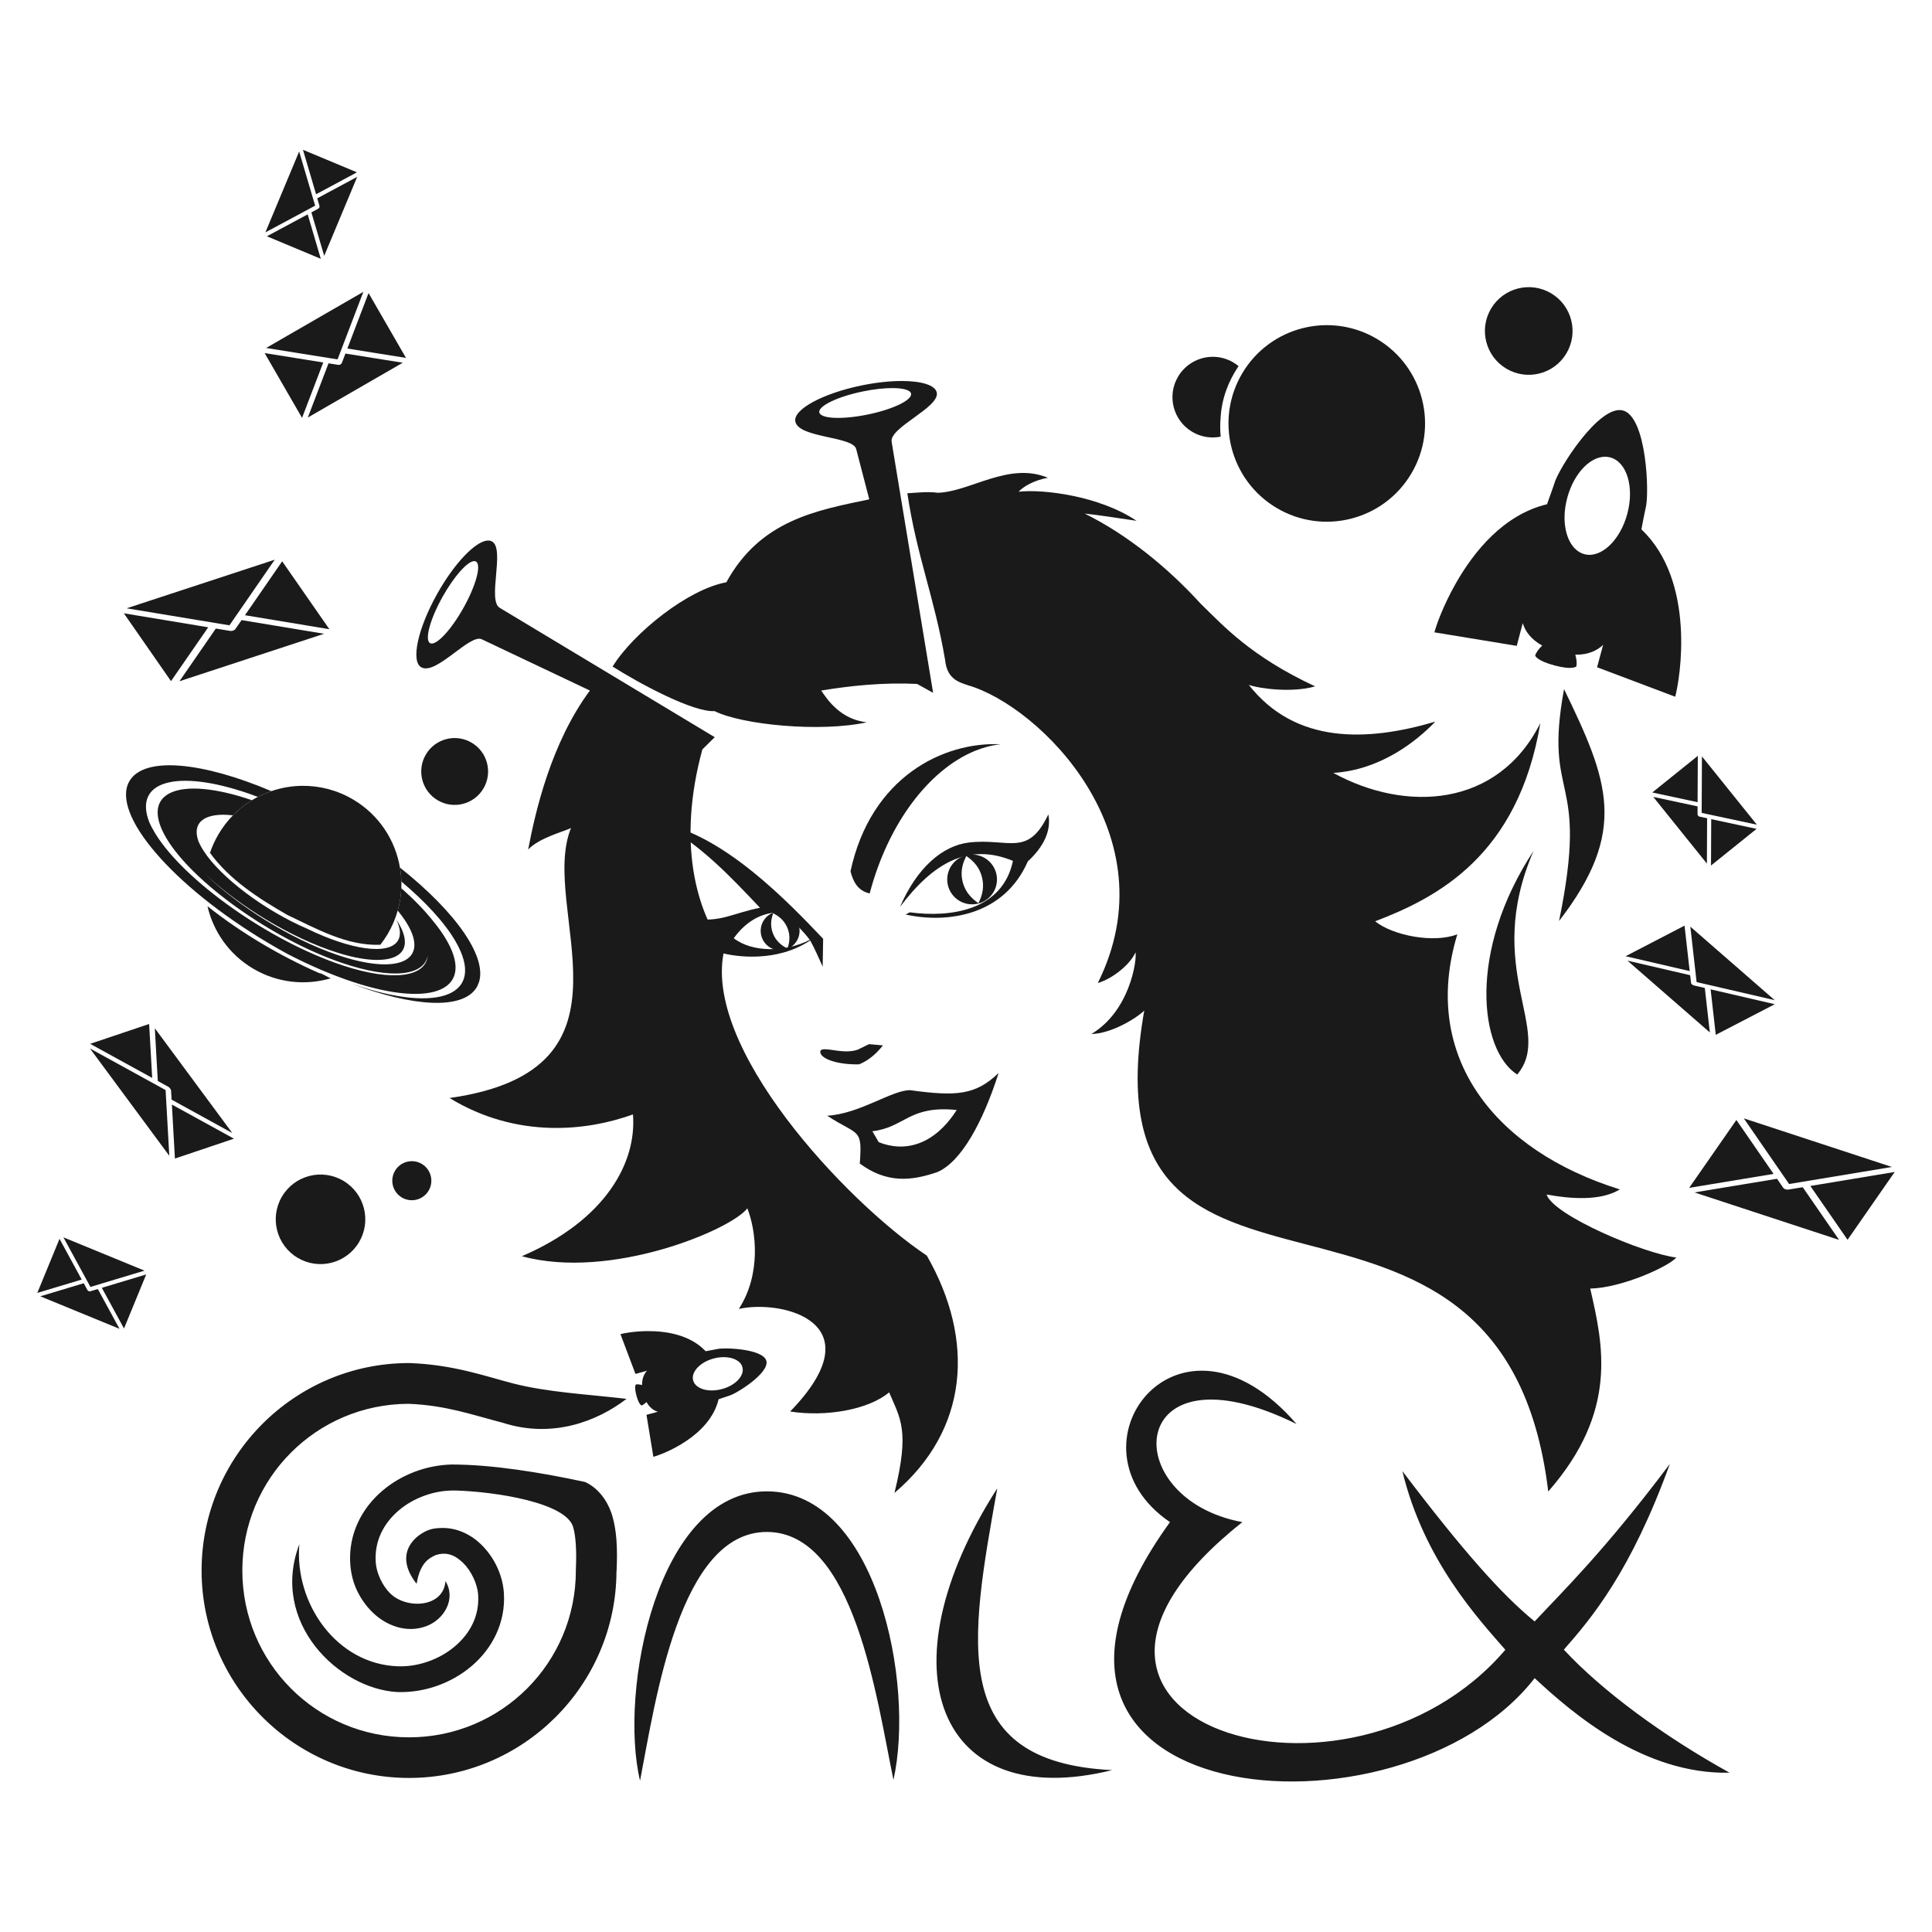 <?xml version="1.0" encoding="UTF-8" standalone="no"?>
<!-- Created with Inkscape (http://www.inkscape.org/) -->

<svg
   xmlns:osb="http://www.openswatchbook.org/uri/2009/osb"
   xmlns:dc="http://purl.org/dc/elements/1.1/"
   xmlns:cc="http://creativecommons.org/ns#"
   xmlns:rdf="http://www.w3.org/1999/02/22-rdf-syntax-ns#"
   xmlns:svg="http://www.w3.org/2000/svg"
   xmlns="http://www.w3.org/2000/svg"
   xmlns:sodipodi="http://sodipodi.sourceforge.net/DTD/sodipodi-0.dtd"
   xmlns:inkscape="http://www.inkscape.org/namespaces/inkscape"
   width="1024"
   height="1024"
   id="svg2"
   version="1.1"
   inkscape:version="0.48.5 r10040"
   sodipodi:docname="title.svg"
   inkscape:export-filename="/home/markus/src/alive/mine/GalEx/src/svg/title.png"
   inkscape:export-xdpi="93.610001"
   inkscape:export-ydpi="93.610001">
  <defs
     id="defs4">
    <linearGradient
       id="linearGradient5900"
       osb:paint="solid">
      <stop
         style="stop-color:#333333;stop-opacity:1;"
         offset="0"
         id="stop5902" />
    </linearGradient>
  </defs>
  <sodipodi:namedview
     id="base"
     pagecolor="#ffffff"
     bordercolor="#f0f0f0"
     borderopacity="1"
     inkscape:pageopacity="0.0"
     inkscape:pageshadow="2"
     inkscape:zoom="0.45521468"
     inkscape:cx="511.99995"
     inkscape:cy="512"
     inkscape:document-units="px"
     inkscape:current-layer="layer1"
     showgrid="false"
     inkscape:showpageshadow="false"
     inkscape:window-width="1366"
     inkscape:window-height="742"
     inkscape:window-x="0"
     inkscape:window-y="0"
     inkscape:window-maximized="1"
     showguides="true"
     inkscape:guide-bbox="true" />
  <g
     inkscape:label="Ebene 1"
     inkscape:groupmode="layer"
     id="layer1"
     transform="translate(0,-28.362)">
    <g
       id="g3949"
       transform="translate(2408.481,62.906)"
       inkscape:export-filename="/home/markus/src/alive/mine/GalEx/src/htdocs/title.jpg.png"
       inkscape:export-xdpi="93.610001"
       inkscape:export-ydpi="93.610001">
      <path
         style="fill:#1a1a1a;stroke:none"
         d="m -1930.438,167.393 c -6.232,-0.012 -13.584,0.755 -21.344,2.344 -20.694,4.237 -36.46,12.789 -35.156,19.156 1.815,8.867 30.847,7.685 32.281,14.688 l 6.906,26.531 c -27.916,5.869 -57.681,10.955 -75.75,43.969 -20.267,3.631 -49.324,26.898 -60.281,44.656 14.934,9.468 42.981,24.34 54.031,23.625 14.673,7.293 56.122,11.309 80.656,5.938 -14.03,-1.657 -20.872,-12.032 -24.125,-16.844 15.633,-2.582 33.171,-4.381 50.875,-3.5 l 0,0.031 8.438,4.688 -21.969,-132.937 c -1.565,-7.645 25.526,-18.275 23.906,-26.188 -0.815,-3.98 -8.082,-6.136 -18.469,-6.156 z m -4.969,3.75 c 5.626,0.02 9.423,1.033 9.812,2.938 0.693,3.385 -9.607,8.345 -23.031,11.094 -13.425,2.749 -24.901,2.26 -25.594,-1.125 -0.693,-3.385 9.669,-8.376 23.094,-11.125 5.873,-1.203 11.343,-1.797 15.719,-1.781 z m 24.031,55.5 c -5.202,-0.794 -12.751,0.088 -16.188,0.25 4.926,33.118 14.384,55.267 20,88.281 0.969,9.789 6.683,11.722 12.188,13.5 38.095,11.055 107.738,79.629 68.75,157.812 8.164,-2.428 17.321,-10.081 20,-16.281 0.772,4.546 -3.172,31.264 -23.406,43.281 10.115,-0.12 23.371,-7.892 28.031,-12.406 -33.964,192.7 189.761,52.429 214.125,254.906 37.287,-42.588 29.067,-77.832 22.25,-107.562 16.966,-0.364 41.899,-11.883 45.625,-16.469 -16.794,-1.956 -65.078,-22.196 -68.75,-33.375 12.173,2.212 28.466,3.66 38.812,-2.719 -66.017,-20.541 -105.863,-70.183 -86.125,-135.219 -12.367,4.901 -34.25,0.658 -43.562,-6.875 32.619,-12.49 75.757,-34.49 87.562,-105.062 -22.528,44.909 -71.425,47.401 -109.75,26.406 24.771,-1.529 43.773,-16.454 54.094,-27.188 -35.818,10.589 -74.001,12.211 -98.875,-19.469 5.877,2.05 23.213,4.283 35.156,0.781 -34.343,-15.992 -48.863,-32.353 -60.75,-43.906 -17.608,-19.335 -39.064,-36.612 -61.344,-47.656 6.992,0.685 15.798,2.13 27.438,3.812 -19.658,-13.229 -49.649,-16.899 -62.5,-15.406 2.624,-2.871 8.104,-6.009 15.5,-7.406 -20.731,-8.615 -40.922,7.345 -58.281,7.969 z m -238.75,25.312 c -6.415,0.483 -17.472,11.952 -26.531,28.062 -10.353,18.412 -14.197,35.939 -8.531,39.125 7.889,4.436 25.988,-18.285 32.219,-14.781 l 57.156,27.094 c -20.73,27.938 -29.041,64.781 -32.719,84.25 5.961,-6.236 18.598,-9.404 22.688,-11.375 -17.399,43.021 41.937,128.112 -64.375,143.094 35.964,21.934 73.35,17.348 97.219,8.688 2.078,25.257 -14.264,55.965 -58.875,75.156 47.103,12.922 110.979,-14.086 119.5,-25.375 4.688,11.926 7.448,34.814 -4.5,53.312 23.152,-5.131 72.945,7.288 27.188,54.375 18.768,2.952 41.46,-0.857 52.469,-10.156 5.895,13.985 11.045,19.952 2.812,53.312 39.477,-33.507 42.787,-81.069 17.156,-125.781 -43.161,-28.827 -120.087,-111.252 -107.188,-162.688 -14.746,-19.434 -25.357,-55.746 -11.781,-105.594 l 6.562,-6.5 -113.906,-68.531 c -6.802,-3.825 2.915,-31.229 -4.125,-35.188 -0.708,-0.398 -1.521,-0.569 -2.438,-0.5 z m -7.062,10.906 c 0.363,-0.011 0.686,0.06 0.969,0.219 3.012,1.694 0.029,12.743 -6.688,24.688 -6.717,11.944 -14.613,20.256 -17.625,18.562 -3.012,-1.694 0,-12.774 6.719,-24.719 6.087,-10.825 13.117,-18.639 16.625,-18.75 z"
         id="path3943"
         inkscape:connector-curvature="0"
         sodipodi:nodetypes="ssscccccccccccsssssscsccccccccccccccccccccccccccssscccccccccccccccccssccsscc" />
      <path
         inkscape:export-ydpi="103.44"
         inkscape:export-xdpi="103.44"
         inkscape:export-filename="/home/markus/src/alive/mine/ld30/sprites/world.png"
         transform="matrix(-1.038,-0.617,0.617,-1.038,-1655.923,122.396)"
         d="m 49.7,-68.923 c 0,23.823 -19.312,43.136 -43.136,43.136 -23.823,0 -43.136,-19.312 -43.136,-43.136 0,-23.823 19.312,-43.136 43.136,-43.136 23.823,0 43.136,19.312 43.136,43.136 z"
         sodipodi:ry="43.135532"
         sodipodi:rx="43.135532"
         sodipodi:cy="-68.92308"
         sodipodi:cx="6.5641026"
         id="path3338"
         style="fill:#1a1a1a;fill-opacity:1;fill-rule:nonzero;stroke:none"
         sodipodi:type="arc" />
      <g
         id="g3340"
         inkscape:label="Layer 1"
         transform="matrix(0.37,0,0,0.37,-2086.146,590.183)"
         style="fill:#1a1a1a;stroke:none">
        <path
           inkscape:export-ydpi="38.580002"
           inkscape:export-xdpi="38.580002"
           inkscape:export-filename="/home/markus/src/alive/mine/GalEx/src/htdocs/title.jpg.png"
           style="font-size:medium;font-style:normal;font-variant:normal;font-weight:normal;font-stretch:normal;text-indent:0;text-align:start;text-decoration:none;line-height:normal;letter-spacing:normal;word-spacing:normal;text-transform:none;direction:ltr;block-progression:tb;writing-mode:lr-tb;text-anchor:start;baseline-shift:baseline;color:#000000;fill:#1a1a1a;fill-opacity:1;stroke:none;stroke-width:1;marker:none;visibility:visible;display:inline;overflow:visible;enable-background:accumulate;font-family:Sans;-inkscape-font-specification:Sans"
           d="m 56.087,218.362 c -18.371,0.151 -33.177,2.885 -38.451,4.339 l 21.493,56.986 16.563,-4.535 c -4.096,4.312 -7.28,10.897 -7.099,20.507 -3.475,-1.031 -6.889,-1.32 -8.873,-0.789 0,0 -2.767,2.509 0.789,15.775 3.555,13.268 7.296,14.197 7.296,14.197 1.969,-0.53 4.621,-2.333 7.099,-4.929 4.613,8.361 10.707,12.308 16.367,14.001 l -16.367,4.337 9.859,60.142 c 13.034,-3.395 80.644,-28.842 93.466,-82.423 7.791,-2.71 13.588,-4.7 15.183,-5.127 10.353,-2.774 57.888,-32.54 53.241,-49.888 -4.648,-17.346 -60.832,-19.534 -71.184,-16.76 -1.595,0.429 -7.673,1.408 -15.775,2.958 C 117.188,223.431 82.936,218.141 56.087,218.362 z M 165.328,255.63 c 13.598,-0.069 24.583,5.319 27.014,14.395 3.242,12.099 -9.835,26.115 -29.38,31.352 -19.546,5.237 -37.969,-0.322 -41.211,-12.422 -2.431,-9.076 4.359,-19.3 16.168,-26.028 3.938,-2.244 8.325,-4.015 13.212,-5.324 4.886,-1.309 9.664,-1.947 14.197,-1.972 z m -450.567,8.479 c -163.797,0 -297.158,133.362 -297.158,297.158 0,163.797 133.361,297.158 297.158,297.158 163.337,0 296.414,-132.611 297.157,-295.777 0,-0.486 0.196,-0.9 0.196,-1.381 1.44,-32.189 0.063,-57.036 -6.113,-78.085 -6.266,-21.362 -20.179,-40.158 -39.043,-48.705 -61.798,-13.345 -132.725,-25.071 -191.073,-25.042 -36.356,0.903 -71.992,14.373 -99.381,37.662 -29.216,24.842 -48.766,61.808 -45.944,104.509 0.843,12.772 3.781,25.605 9.268,37.465 5.486,11.861 13.201,22.865 22.676,32.142 18.954,18.55 48.501,30.772 77.691,19.522 25.095,-9.672 42.283,-38.989 26.757,-64.305 -2.658,38.085 -55.338,40.572 -78.617,18.163 -11.887,-11.443 -20.288,-29.907 -21.296,-45.155 -1.998,-30.262 11.213,-55.705 33.127,-74.338 21.718,-18.467 52.028,-29.139 80.846,-28.395 l 0.789,0 c 57.338,1.72 158.881,17.41 168.198,52.846 3.151,10.739 5.134,30.852 3.747,60.338 l 0,1.381 c 0,132.288 -106.701,238.988 -238.988,238.988 -132.289,0 -238.791,-106.701 -238.791,-238.988 0,-132.072 106.212,-238.444 238.2,-238.791 53.525,2.092 91.703,15.989 135.071,27.212 70.412,22.707 134.922,-1.83 177.073,-34.311 -55.772,-6.55 -112.813,-9.318 -162.48,-22.085 -39.799,-10.299 -85.061,-26.815 -147.889,-29.183 -0.366,-0.063 -0.818,0 -1.183,0 z M 804.818,491.962 c -300.901,416.338 330.279,470.699 522.39,223.506 54.359,50.55 155.977,138.148 279.19,135.474 -95.369,-52.844 -182.979,-117.587 -237.387,-176.291 39.828,-45.242 96.052,-112.044 151.832,-266.003 -94.262,125.315 -152.077,181.006 -193.636,225.58 -46.513,-37.823 -102.264,-100.349 -189.494,-215.326 30.818,127.996 109.061,211.795 147.494,255.946 C 1060.435,937.699 546.168,779.153 908.516,491.962 726.666,458.404 741.359,230.605 986.128,351.457 817.011,156.04 646.748,384.534 804.818,491.962 z M 227.272,447.885 C 70.047,447.885 15.096,734.046 45.664,862.369 67.81,748.486 101.71,506.055 227.272,506.055 c 125.562,0 157.237,238.586 181.41,355.13 C 439.702,723.068 384.496,447.885 227.272,447.885 z m 330.143,-4.369 C 390.834,703.459 472.807,909.02 721.981,847.213 485.808,835.826 517.989,663.825 557.414,443.516 z m -794.738,56.821 c -7.155,0.064 -14.709,0.643 -21.887,3.746 -21.657,9.362 -46.764,36.252 -15.176,76.21 5.281,-31.843 19.174,-36.899 26.81,-40.914 15.79,-5.314 28.039,-0.498 39.831,11.042 11.791,11.54 20.487,30.303 21.493,45.55 2.001,30.262 -11.408,55.31 -33.324,73.945 -21.916,18.635 -52.386,29.55 -81.437,28.591 -87.957,-2.912 -148.564,-89.969 -141.382,-174.903 -42.435,112.277 56.33,207.156 140.198,211.777 38.83,1.287 77.461,-12.426 106.677,-37.268 29.216,-24.843 48.962,-62.002 46.141,-104.705 -1.687,-25.543 -13.58,-50.859 -32.535,-69.409 -14.216,-13.912 -33.943,-23.822 -55.409,-23.662 z"
           id="path3342"
           inkscape:connector-curvature="0"
           sodipodi:nodetypes="ccccccccccccccccccccsccsccsscccccscccscsccccccssscccccscccccccccccczczczcccssccccccccsscs" />
      </g>
      <path
         style="fill:#1a1a1a;stroke:none"
         d="m -1852.844,397.112 c -10.939,23.035 -21.107,12.393 -42.087,14.896 -14.05,1.676 -27.601,13.414 -36.513,34.112 17.479,-23.286 36.295,-34.167 59.85,-24.383 -5.515,26.275 -32.988,30.193 -54.704,27.265 l -2.168,1.181 c 22.471,4.902 52.271,0.416 64.747,-28.165 8.055,-7.425 12.61,-15.949 10.875,-24.906 z"
         id="path3344"
         inkscape:connector-curvature="0"
         sodipodi:nodetypes="cscccccc" />
      <path
         sodipodi:nodetypes="cccccc"
         inkscape:connector-curvature="0"
         id="path3346"
         d="m -1947.532,438.991 c -6.155,-1.363 -8.735,-6.021 -10.164,-11.741 10.796,-50.077 49.371,-68.76 79.573,-67.321 -2.471,0.264 -4.94,0.733 -7.398,1.399 -2.172,0.589 -4.334,1.331 -6.48,2.221 -23.823,9.877 -45.628,37.91 -55.531,75.442 z"
         style="fill:#1a1a1a;stroke:none" />
      <path
         style="fill:#1a1a1a;stroke:none"
         d="m -2057.575,401.917 c 21.074,12.067 35.462,27.303 51.92,44.701 -13.214,2.358 -22.4,8.595 -35.807,5.267 5.381,3.936 12.519,12.631 14.97,18.529 8.103,2.284 29.826,5.213 47.417,-6.496 2.491,4.353 4.479,9.249 6.625,13.875 l 0.25,-14.75 c -17.915,-18.86 -51.924,-54.485 -85.375,-61.125 z m 62.3,47.086 c 5.631,2.647 12.928,10.395 15.981,14.602 -12.849,6.644 -30.471,6.752 -40.28,-0.862 4.989,-6.987 12.91,-13.654 24.299,-13.74 z"
         id="path3348"
         inkscape:connector-curvature="0"
         sodipodi:nodetypes="cccccccccccc" />
      <path
         sodipodi:nodetypes="cccccc"
         inkscape:connector-curvature="0"
         id="path3350"
         d="m -1947.876,518.872 -5.944,2.914 c -7.995,2.811 -17.867,-1.953 -19.804,0.531 -1.143,3.841 8.127,7.539 20.458,7.263 4.653,-1.854 8.864,-5.243 12.666,-10.044 z"
         style="fill:#1a1a1a;stroke:none" />
      <path
         inkscape:connector-curvature="0"
         id="path3352"
         d="m -1926.058,543.279 c 24.607,3.377 34.645,2.592 46.862,-9.115 -8.409,26.262 -19.801,46.95 -32.337,52.471 -13.979,4.847 -26.957,6.057 -41.24,-4.47 1.406,-19.262 -0.659,-14.468 -17.28,-25.354 17.364,-1 34.326,-13.667 43.996,-13.531 z m -20.054,21.76 3.383,5.799 c 13.596,5.432 29.188,1.877 41.326,-17.062 -25.412,-2.583 -27.318,9.211 -44.71,11.263 z"
         style="fill:#1a1a1a;stroke:none"
         sodipodi:nodetypes="cccccccccc" />
      <g
         style="fill:#1a1a1a;stroke:none"
         transform="matrix(0.363,-0.629,0.629,0.363,-1747.709,2740.125)"
         inkscape:label="Layer 1"
         id="g3356">
        <path
           inkscape:export-ydpi="38.580002"
           inkscape:export-xdpi="38.580002"
           inkscape:export-filename="/home/markus/src/alive/mine/GalEx/src/htdocs/title.jpg.png"
           style="font-size:medium;font-style:normal;font-variant:normal;font-weight:normal;font-stretch:normal;text-indent:0;text-align:start;text-decoration:none;line-height:normal;letter-spacing:normal;word-spacing:normal;text-transform:none;direction:ltr;block-progression:tb;writing-mode:lr-tb;text-anchor:start;baseline-shift:baseline;color:#000000;fill:#1a1a1a;fill-opacity:1;stroke:none;stroke-width:1;marker:none;visibility:visible;display:inline;overflow:visible;enable-background:accumulate;font-family:Sans;-inkscape-font-specification:Sans"
           d="m 3016.348,-1564.719 c -18.371,0.151 -33.177,2.885 -38.451,4.339 l 21.493,56.986 16.564,-4.535 c -4.096,4.312 -7.28,10.897 -7.099,20.507 -3.475,-1.031 -6.889,-1.32 -8.873,-0.789 0,0 -2.767,2.509 0.789,15.775 3.555,13.268 7.296,14.197 7.296,14.197 1.969,-0.53 4.621,-2.333 7.099,-4.929 4.612,8.361 10.707,12.308 16.367,14.001 l -16.367,4.337 9.859,60.142 c 13.034,-3.395 80.644,-28.842 93.466,-82.423 7.791,-2.71 13.588,-4.7 15.183,-5.127 10.353,-2.774 57.888,-32.54 53.24,-49.888 -4.648,-17.346 -60.832,-19.534 -71.184,-16.76 -1.595,0.429 -7.673,1.408 -15.775,2.958 -22.505,-23.72 -56.758,-29.011 -83.606,-28.79 z m 109.241,37.268 c 13.598,-0.069 24.583,5.319 27.014,14.395 3.242,12.099 -9.835,26.115 -29.38,31.352 -19.546,5.237 -37.969,-0.322 -41.211,-12.422 -2.431,-9.076 4.359,-19.3 16.169,-26.028 3.938,-2.244 8.325,-4.015 13.212,-5.324 4.886,-1.309 9.664,-1.947 14.197,-1.972 z"
           id="path3358"
           inkscape:connector-curvature="0"
           sodipodi:nodetypes="ccccccccccccccccccccsccsc" />
      </g>
      <path
         id="path3360"
         d="m -1893.25,418.393 c -7.281,0 -13.188,5.907 -13.188,13.188 0,7.281 5.907,13.187 13.188,13.187 7.281,1e-4 13.188,-5.907 13.188,-13.187 0,-7.281 -5.907,-13.188 -13.188,-13.188 z m -3.062,0.75 c 1.754,1.377 6.511,4.272 8.281,11.188 1.77,6.916 -1.038,12.029 -1.875,13.844 -1.53,-1.184 -6.543,-4.303 -8.312,-11.219 -1.77,-6.916 0.959,-11.744 1.906,-13.813 z"
         style="fill:#1a1a1a;fill-opacity:1;fill-rule:nonzero;stroke:none"
         inkscape:connector-curvature="0" />
      <path
         id="path3362"
         d="m -1994.998,448.529 c -5.691,0 -10.305,4.613 -10.305,10.305 0,5.691 4.613,10.305 10.305,10.305 5.691,0 10.305,-4.613 10.305,-10.305 0,-5.691 -4.613,-10.305 -10.305,-10.305 z m -3.686,0.951 c 1.501,0.882 5.477,2.681 7.57,7.847 2.093,5.166 0.458,9.407 0,10.899 -1.307,-0.756 -5.516,-2.681 -7.609,-7.847 -2.093,-5.166 -0.477,-9.2 0.04,-10.899 z"
         style="fill:#1a1a1a;fill-opacity:1;fill-rule:nonzero;stroke:none"
         inkscape:connector-curvature="0" />
      <path
         style="fill:#1a1a1a;stroke:none"
         d="m -1579.509,330.707 c 23.725,48.869 34.09,75.275 -2.648,122.911 16.374,-79.529 -8.472,-62.319 2.648,-122.911 z"
         id="path3364"
         inkscape:connector-curvature="0"
         sodipodi:nodetypes="ccc" />
      <path
         inkscape:connector-curvature="0"
         style="fill:#1a1a1a;fill-opacity:1;fill-rule:nonzero;stroke:none"
         d="m -2248.281,381.956 c -5.585,0.055 -11.116,1.017 -16.375,2.812 -0.261,0.089 -0.522,0.188 -0.781,0.281 -0.574,0.206 -1.12,0.43 -1.688,0.656 -0.388,0.156 -0.772,0.303 -1.156,0.469 -1.019,0.44 -2.039,0.904 -3.031,1.406 -0.167,0.084 -0.334,0.164 -0.5,0.25 -1.055,0.547 -2.106,1.129 -3.125,1.75 -0.349,0.212 -0.687,0.435 -1.031,0.656 -0.115,0.074 -0.229,0.144 -0.344,0.219 -0.22,0.144 -0.438,0.29 -0.656,0.438 -1.101,0.744 -2.172,1.542 -3.219,2.375 -0.421,0.335 -0.838,0.651 -1.25,1 -0.011,0.009 -0.02,0.022 -0.031,0.031 -0.789,0.67 -1.56,1.373 -2.312,2.094 -0.053,0.051 -0.104,0.105 -0.156,0.156 -0.266,0.257 -0.52,0.518 -0.781,0.781 -0.097,0.098 -0.216,0.182 -0.312,0.281 -2.833,2.901 -5.368,6.173 -7.531,9.812 -1.929,3.246 -3.469,6.621 -4.625,10.062 10.336,14.251 25.812,24.176 40.938,32.875 15.569,7.392 31.708,16.539 49.344,15.844 1.376,-1.76 2.673,-3.623 3.844,-5.594 2.392,-4.026 4.167,-8.228 5.375,-12.531 0.246,-0.876 0.488,-1.743 0.688,-2.625 0.023,-0.104 0.04,-0.209 0.062,-0.312 0.041,-0.186 0.055,-0.376 0.094,-0.562 0.126,-0.603 0.24,-1.208 0.344,-1.812 0.034,-0.2 0.093,-0.394 0.125,-0.594 0.023,-0.145 0.041,-0.292 0.062,-0.438 0.125,-0.827 0.229,-1.671 0.312,-2.5 0,-0.021 0,-0.042 0,-0.062 0,-0.01 -10e-4,-0.021 0,-0.031 0.076,-0.764 0.115,-1.517 0.156,-2.281 0.012,-0.218 0.054,-0.438 0.062,-0.656 0.06,-1.46 0.063,-2.921 0,-4.375 -0.015,-0.335 -0.041,-0.665 -0.062,-1 -0.039,-0.617 -0.095,-1.26 -0.156,-1.875 -0.061,-0.615 -0.136,-1.201 -0.219,-1.812 -0.083,-0.612 -0.178,-1.236 -0.281,-1.844 -2.478,-14.525 -11.059,-27.915 -24.719,-36.031 -8.498,-5.049 -17.852,-7.403 -27.062,-7.312 z m -50.219,63.844 c 3.095,13.341 11.39,25.452 24.094,33 12.921,7.678 27.814,9.093 41.188,5.188 -2.058,-0.856 -4.487,-2.63 -6.219,-2.812 -20.938,-9.256 -40.985,-21.113 -59.062,-35.375 z"
         id="path3366" />
      <path
         inkscape:connector-curvature="0"
         id="path3368"
         d="m -2264.661,384.774 c -36.671,-15.573 -67.348,-18.56 -75.162,-5.409 -10.241,17.235 22.647,55.669 73.466,85.865 3.464,2.058 6.92,4.03 10.361,5.903 11.509,5.95 23.235,11.028 34.573,14.773 42.741,14.119 66.02,4.019 48.563,-23.935 -1.65,-2.642 -3.635,-5.366 -5.897,-8.135 -4.526,-5.746 -10.335,-11.704 -17.03,-17.635 -0.162,3.979 -0.797,7.965 -1.897,11.881 2.008,2.435 3.716,4.819 5.083,7.12 11.886,20.007 -5.52,27.146 -37.089,16.378 -24.967,-8.515 -52.481,-25.872 -69.987,-42.825 17.896,16.836 45.245,33.78 69.825,41.565 28.714,9.094 44.271,1.973 31.405,-17.503 2.154,4.44 2.588,8.293 0.921,11.1 -4.77,8.028 -25.113,5.021 -48.215,-6.252 -22.43,-9.602 -45.831,-27.192 -54.869,-41.308 -1.222,-1.909 -2.159,-3.688 -2.821,-5.346 -3.415,-10.163 4.043,-15.077 18.416,-13.403 3.052,-3.123 6.444,-5.811 10.085,-8.028 -38.711,-13.235 -59.902,-4.499 -45.431,20.026 13.727,23.264 55.9,53.519 93.221,66.247 l 0.067,0.015 c 26.267,8.943 43.67,6.802 45.313,-4.153 -0.881,11.61 -18.34,14.226 -44.874,5.502 l -0.209,-0.074 c -39.058,-12.902 -84.081,-45.036 -99.292,-69.829 -1.303,-2.124 -2.382,-4.148 -3.209,-6.057 -0.034,-0.079 -0.057,-0.152 -0.091,-0.231 -8.234,-21.457 14.415,-28.188 52.837,-14.942 1.597,0.55 3.189,1.16 4.798,1.763 2.307,-1.195 4.692,-2.235 7.139,-3.072 z m 68.164,40.527 c 0.414,2.429 0.666,4.896 0.733,7.37 12.736,10.719 22.919,21.725 28.668,31.611 16.584,28.52 -8.484,38.623 -53.952,22.909 -0.44,-0.152 -0.882,-0.301 -1.323,-0.457 32.8,12.49 59.377,14.086 66.573,1.976 0.178,-0.3 0.354,-0.627 0.507,-0.939 0.164,-0.564 0.285,-1.144 0.381,-1.748 -0.047,0.452 -0.12,0.89 -0.203,1.322 5.963,-13.488 -11.218,-38.107 -41.384,-62.044 z"
         style="font-size:medium;font-style:normal;font-variant:normal;font-weight:normal;font-stretch:normal;text-indent:0;text-align:start;text-decoration:none;line-height:normal;letter-spacing:normal;word-spacing:normal;text-transform:none;direction:ltr;block-progression:tb;writing-mode:lr-tb;text-anchor:start;baseline-shift:baseline;color:#000000;fill:#1a1a1a;fill-opacity:1;stroke:none;stroke-width:8;marker:none;visibility:visible;display:inline;overflow:visible;enable-background:accumulate;font-family:Sans;-inkscape-font-specification:Sans" />
      <path
         inkscape:export-ydpi="103.44"
         inkscape:export-xdpi="103.44"
         inkscape:export-filename="/home/markus/src/alive/mine/ld30/sprites/world.png"
         transform="matrix(-0.353,-0.21,0.21,-0.353,-2150.709,351.404)"
         d="m 49.7,-68.923 c 0,23.823 -19.312,43.136 -43.136,43.136 -23.823,0 -43.136,-19.312 -43.136,-43.136 0,-23.823 19.312,-43.136 43.136,-43.136 23.823,0 43.136,19.312 43.136,43.136 z"
         sodipodi:ry="43.135532"
         sodipodi:rx="43.135532"
         sodipodi:cy="-68.92308"
         sodipodi:cx="6.5641026"
         id="path3370"
         style="fill:#1a1a1a;fill-opacity:1;fill-rule:nonzero;stroke:none"
         sodipodi:type="arc" />
      <path
         sodipodi:type="arc"
         style="fill:#1a1a1a;fill-opacity:1;fill-rule:nonzero;stroke:none"
         id="path3373"
         sodipodi:cx="6.5641026"
         sodipodi:cy="-68.92308"
         sodipodi:rx="43.135532"
         sodipodi:ry="43.135532"
         d="m 49.7,-68.923 c 0,23.823 -19.312,43.136 -43.136,43.136 -23.823,0 -43.136,-19.312 -43.136,-43.136 0,-23.823 19.312,-43.136 43.136,-43.136 23.823,0 43.136,19.312 43.136,43.136 z"
         transform="matrix(-0.206,-0.123,0.123,-0.206,-2180.379,577.866)"
         inkscape:export-filename="/home/markus/src/alive/mine/ld30/sprites/world.png"
         inkscape:export-xdpi="103.44"
         inkscape:export-ydpi="103.44" />
      <path
         inkscape:export-ydpi="103.44"
         inkscape:export-xdpi="103.44"
         inkscape:export-filename="/home/markus/src/alive/mine/ld30/sprites/world.png"
         transform="matrix(-0.463,-0.275,0.275,-0.463,-1576.223,110.778)"
         d="m 49.7,-68.923 c 0,23.823 -19.312,43.136 -43.136,43.136 -23.823,0 -43.136,-19.312 -43.136,-43.136 0,-23.823 19.312,-43.136 43.136,-43.136 23.823,0 43.136,19.312 43.136,43.136 z"
         sodipodi:ry="43.135532"
         sodipodi:rx="43.135532"
         sodipodi:cy="-68.92308"
         sodipodi:cx="6.5641026"
         id="path3375"
         style="fill:#1a1a1a;fill-opacity:1;fill-rule:nonzero;stroke:none"
         sodipodi:type="arc" />
      <path
         inkscape:export-ydpi="103.44"
         inkscape:export-xdpi="103.44"
         inkscape:export-filename="/home/markus/src/alive/mine/ld30/sprites/world.png"
         transform="matrix(-0.473,-0.281,0.281,-0.473,-2216.125,580.965)"
         d="m 49.7,-68.923 c 0,23.823 -19.312,43.136 -43.136,43.136 -23.823,0 -43.136,-19.312 -43.136,-43.136 0,-23.823 19.312,-43.136 43.136,-43.136 23.823,0 43.136,19.312 43.136,43.136 z"
         sodipodi:ry="43.135532"
         sodipodi:rx="43.135532"
         sodipodi:cy="-68.92308"
         sodipodi:cx="6.5641026"
         id="path3379"
         style="fill:#1a1a1a;fill-opacity:1;fill-rule:nonzero;stroke:none"
         sodipodi:type="arc" />
      <path
         sodipodi:nodetypes="ccc"
         inkscape:connector-curvature="0"
         id="path3381"
         d="m -1595.649,416.428 c -27.226,62.934 11.071,95.266 -8.698,118.55 -20.052,-12.898 -26.322,-65.311 8.698,-118.55 z"
         style="fill:#1a1a1a;stroke:none" />
      <path
         style="fill:#1a1a1a;fill-opacity:1;fill-rule:nonzero;stroke:none"
         d="m -1766.25,154.581 c -7.084,0.2 -13.925,3.925 -17.812,10.469 -6.032,10.152 -2.683,23.249 7.469,29.281 4.733,2.812 10.092,3.569 15.094,2.562 -0.311,-3.354 -0.334,-6.746 -0.031,-10.125 0.569,-9.882 4.04,-19.215 9.5,-27.25 -0.843,-0.701 -1.744,-1.358 -2.719,-1.938 -3.173,-1.885 -6.648,-2.867 -10.094,-3 -0.474,-0.018 -0.934,-0.013 -1.406,0 z"
         id="path3383"
         inkscape:connector-curvature="0" />
      <path
         id="path3389"
         d="m -2341.361,287.867 54.494,9.028 24.003,-34.788 -78.496,25.76 z m 82.439,-24.907 -19.718,28.579 44.734,7.406 -25.016,-35.985 z m -83.913,27.56 24.991,35.949 19.717,-28.535 -44.708,-7.415 z m 48.746,8.081 -19.272,27.924 76.66,-25.158 -43.751,-7.242 -3.271,4.747 a 1.311,2.233 81.511 0 1 -2.911,0.955 l -7.456,-1.227 z"
         style="font-size:medium;font-style:normal;font-variant:normal;font-weight:normal;font-stretch:normal;text-indent:0;text-align:start;text-decoration:none;line-height:normal;letter-spacing:normal;word-spacing:normal;text-transform:none;direction:ltr;block-progression:tb;writing-mode:lr-tb;text-anchor:start;baseline-shift:baseline;color:#000000;fill:#1a1a1a;fill-opacity:1;fill-rule:nonzero;stroke:none;stroke-width:4;marker:none;visibility:visible;display:inline;overflow:visible;enable-background:accumulate;font-family:Sans;-inkscape-font-specification:Sans"
         inkscape:connector-curvature="0" />
      <path
         inkscape:connector-curvature="0"
         style="font-size:medium;font-style:normal;font-variant:normal;font-weight:normal;font-stretch:normal;text-indent:0;text-align:start;text-decoration:none;line-height:normal;letter-spacing:normal;word-spacing:normal;text-transform:none;direction:ltr;block-progression:tb;writing-mode:lr-tb;text-anchor:start;baseline-shift:baseline;color:#000000;fill:#1a1a1a;fill-opacity:1;fill-rule:nonzero;stroke:none;stroke-width:4;marker:none;visibility:visible;display:inline;overflow:visible;enable-background:accumulate;font-family:Sans;-inkscape-font-specification:Sans"
         d="m -2360.786,521.183 40.075,22.03 1.963,34.833 -42.038,-56.863 z m 45.019,58.327 -1.612,-28.616 32.896,18.088 -31.284,10.529 z m -44.93,-60.801 31.252,-10.518 1.63,28.587 -32.882,-18.069 z m 35.851,19.703 -1.579,-27.963 41.055,55.533 -32.172,-17.691 -0.265,-4.751 a 1.901,0.986 46.354 0 0 -1.559,-2.109 l -5.48,-3.019 z"
         id="path3391" />
      <path
         id="path3393"
         d="m -2267.419,149.887 37.854,6.054 13.667,-35.8 -51.521,29.746 z m 54.275,-29.109 -11.227,29.411 31.074,4.965 -19.847,-34.376 z m -55.074,31.82 19.827,34.341 11.23,-29.366 -31.057,-4.975 z m 33.862,5.421 -10.974,28.737 50.316,-29.05 -30.391,-4.855 -1.862,4.885 a 1.272,1.566 60 0 1 -1.911,1.103 l -5.179,-0.82 z"
         style="font-size:medium;font-style:normal;font-variant:normal;font-weight:normal;font-stretch:normal;text-indent:0;text-align:start;text-decoration:none;line-height:normal;letter-spacing:normal;word-spacing:normal;text-transform:none;direction:ltr;block-progression:tb;writing-mode:lr-tb;text-anchor:start;baseline-shift:baseline;color:#000000;fill:#1a1a1a;fill-opacity:1;fill-rule:nonzero;stroke:none;stroke-width:4;marker:none;visibility:visible;display:inline;overflow:visible;enable-background:accumulate;font-family:Sans;-inkscape-font-specification:Sans"
         inkscape:connector-curvature="0" />
      <path
         inkscape:connector-curvature="0"
         style="font-size:medium;font-style:normal;font-variant:normal;font-weight:normal;font-stretch:normal;text-indent:0;text-align:start;text-decoration:none;line-height:normal;letter-spacing:normal;word-spacing:normal;text-transform:none;direction:ltr;block-progression:tb;writing-mode:lr-tb;text-anchor:start;baseline-shift:baseline;color:#000000;fill:#1a1a1a;fill-opacity:1;fill-rule:nonzero;stroke:none;stroke-width:4;marker:none;visibility:visible;display:inline;overflow:visible;enable-background:accumulate;font-family:Sans;-inkscape-font-specification:Sans"
         d="m -2267.824,88.628 26.373,-14.167 -8.467,-28.703 -17.907,42.87 z m 19.918,-43.779 6.956,23.58 21.648,-11.633 -28.604,-11.948 z m -19.131,45.841 28.575,11.936 -6.934,-23.554 -21.642,11.618 z m 23.595,-12.67 6.794,23.042 17.488,-41.867 -21.171,11.377 1.157,3.915 a 0.994,1.223 22.67 0 1 -0.664,1.59 l -3.604,1.943 z"
         id="path3395" />
      <path
         id="path3397"
         d="m -2331.892,638.926 -28.666,8.631 -14.309,-26.283 42.975,17.652 z m -45.041,-16.872 11.755,21.593 -23.533,7.082 11.778,-28.674 z m 45.942,18.887 -11.766,28.645 -11.752,-21.558 23.518,-7.088 z m -25.643,7.725 11.489,21.097 -41.97,-17.239 23.015,-6.925 1.95,3.587 a 1.223,0.994 22.33 0 0 1.594,0.655 l 3.922,-1.175 z"
         style="font-size:medium;font-style:normal;font-variant:normal;font-weight:normal;font-stretch:normal;text-indent:0;text-align:start;text-decoration:none;line-height:normal;letter-spacing:normal;word-spacing:normal;text-transform:none;direction:ltr;block-progression:tb;writing-mode:lr-tb;text-anchor:start;baseline-shift:baseline;color:#000000;fill:#1a1a1a;fill-opacity:1;fill-rule:nonzero;stroke:none;stroke-width:4;marker:none;visibility:visible;display:inline;overflow:visible;enable-background:accumulate;font-family:Sans;-inkscape-font-specification:Sans"
         inkscape:connector-curvature="0" />
      <path
         id="path3399"
         d="m -1506.415,366.367 -0.145,29.937 29.262,6.265 -29.118,-36.203 z m 28.956,38.404 -24.04,-5.147 -0.115,24.575 24.155,-19.428 z m -31.144,-38.697 -24.131,19.409 24.006,5.154 0.125,-24.563 z m -0.134,26.781 -23.489,-5.032 28.437,35.356 0.112,-24.034 -3.993,-0.853 a 1.223,0.994 51.19 0 1 -1.08,-1.343 l 0.014,-4.095 z"
         style="font-size:medium;font-style:normal;font-variant:normal;font-weight:normal;font-stretch:normal;text-indent:0;text-align:start;text-decoration:none;line-height:normal;letter-spacing:normal;word-spacing:normal;text-transform:none;direction:ltr;block-progression:tb;writing-mode:lr-tb;text-anchor:start;baseline-shift:baseline;color:#000000;fill:#1a1a1a;fill-opacity:1;fill-rule:nonzero;stroke:none;stroke-width:4;marker:none;visibility:visible;display:inline;overflow:visible;enable-background:accumulate;font-family:Sans;-inkscape-font-specification:Sans"
         inkscape:connector-curvature="0" />
      <path
         inkscape:connector-curvature="0"
         style="font-size:medium;font-style:normal;font-variant:normal;font-weight:normal;font-stretch:normal;text-indent:0;text-align:start;text-decoration:none;line-height:normal;letter-spacing:normal;word-spacing:normal;text-transform:none;direction:ltr;block-progression:tb;writing-mode:lr-tb;text-anchor:start;baseline-shift:baseline;color:#000000;fill:#1a1a1a;fill-opacity:1;fill-rule:nonzero;stroke:none;stroke-width:4;marker:none;visibility:visible;display:inline;overflow:visible;enable-background:accumulate;font-family:Sans;-inkscape-font-specification:Sans"
         d="m -1512.565,456.607 3.323,29.368 41.392,9.594 -44.715,-38.962 z m 44.75,41.104 -34.005,-7.882 2.733,24.108 31.272,-16.227 z m -47.823,-41.649 -31.241,16.21 33.959,7.885 -2.718,-24.095 z m 2.967,26.271 -33.227,-7.704 43.669,38.051 -2.674,-23.578 -5.647,-1.307 a 1.651,0.994 26.059 0 1 -1.658,-1.445 l -0.463,-4.017 z"
         id="path3401" />
      <path
         inkscape:connector-curvature="0"
         style="font-size:medium;font-style:normal;font-variant:normal;font-weight:normal;font-stretch:normal;text-indent:0;text-align:start;text-decoration:none;line-height:normal;letter-spacing:normal;word-spacing:normal;text-transform:none;direction:ltr;block-progression:tb;writing-mode:lr-tb;text-anchor:start;baseline-shift:baseline;color:#000000;fill:#1a1a1a;fill-opacity:1;fill-rule:nonzero;stroke:none;stroke-width:4;marker:none;visibility:visible;display:inline;overflow:visible;enable-background:accumulate;font-family:Sans;-inkscape-font-specification:Sans"
         d="m -1405.726,583.973 -54.494,9.028 -24.003,-34.788 78.496,25.76 z m -82.439,-24.907 19.718,28.579 -44.734,7.406 25.016,-35.985 z m 83.913,27.56 -24.991,35.949 -19.717,-28.535 44.708,-7.415 z m -48.746,8.081 19.272,27.924 -76.66,-25.158 43.751,-7.242 3.271,4.747 a 2.233,1.311 8.489 0 0 2.911,0.955 l 7.456,-1.227 z"
         id="path3945" />
    </g>
  </g>
</svg>
